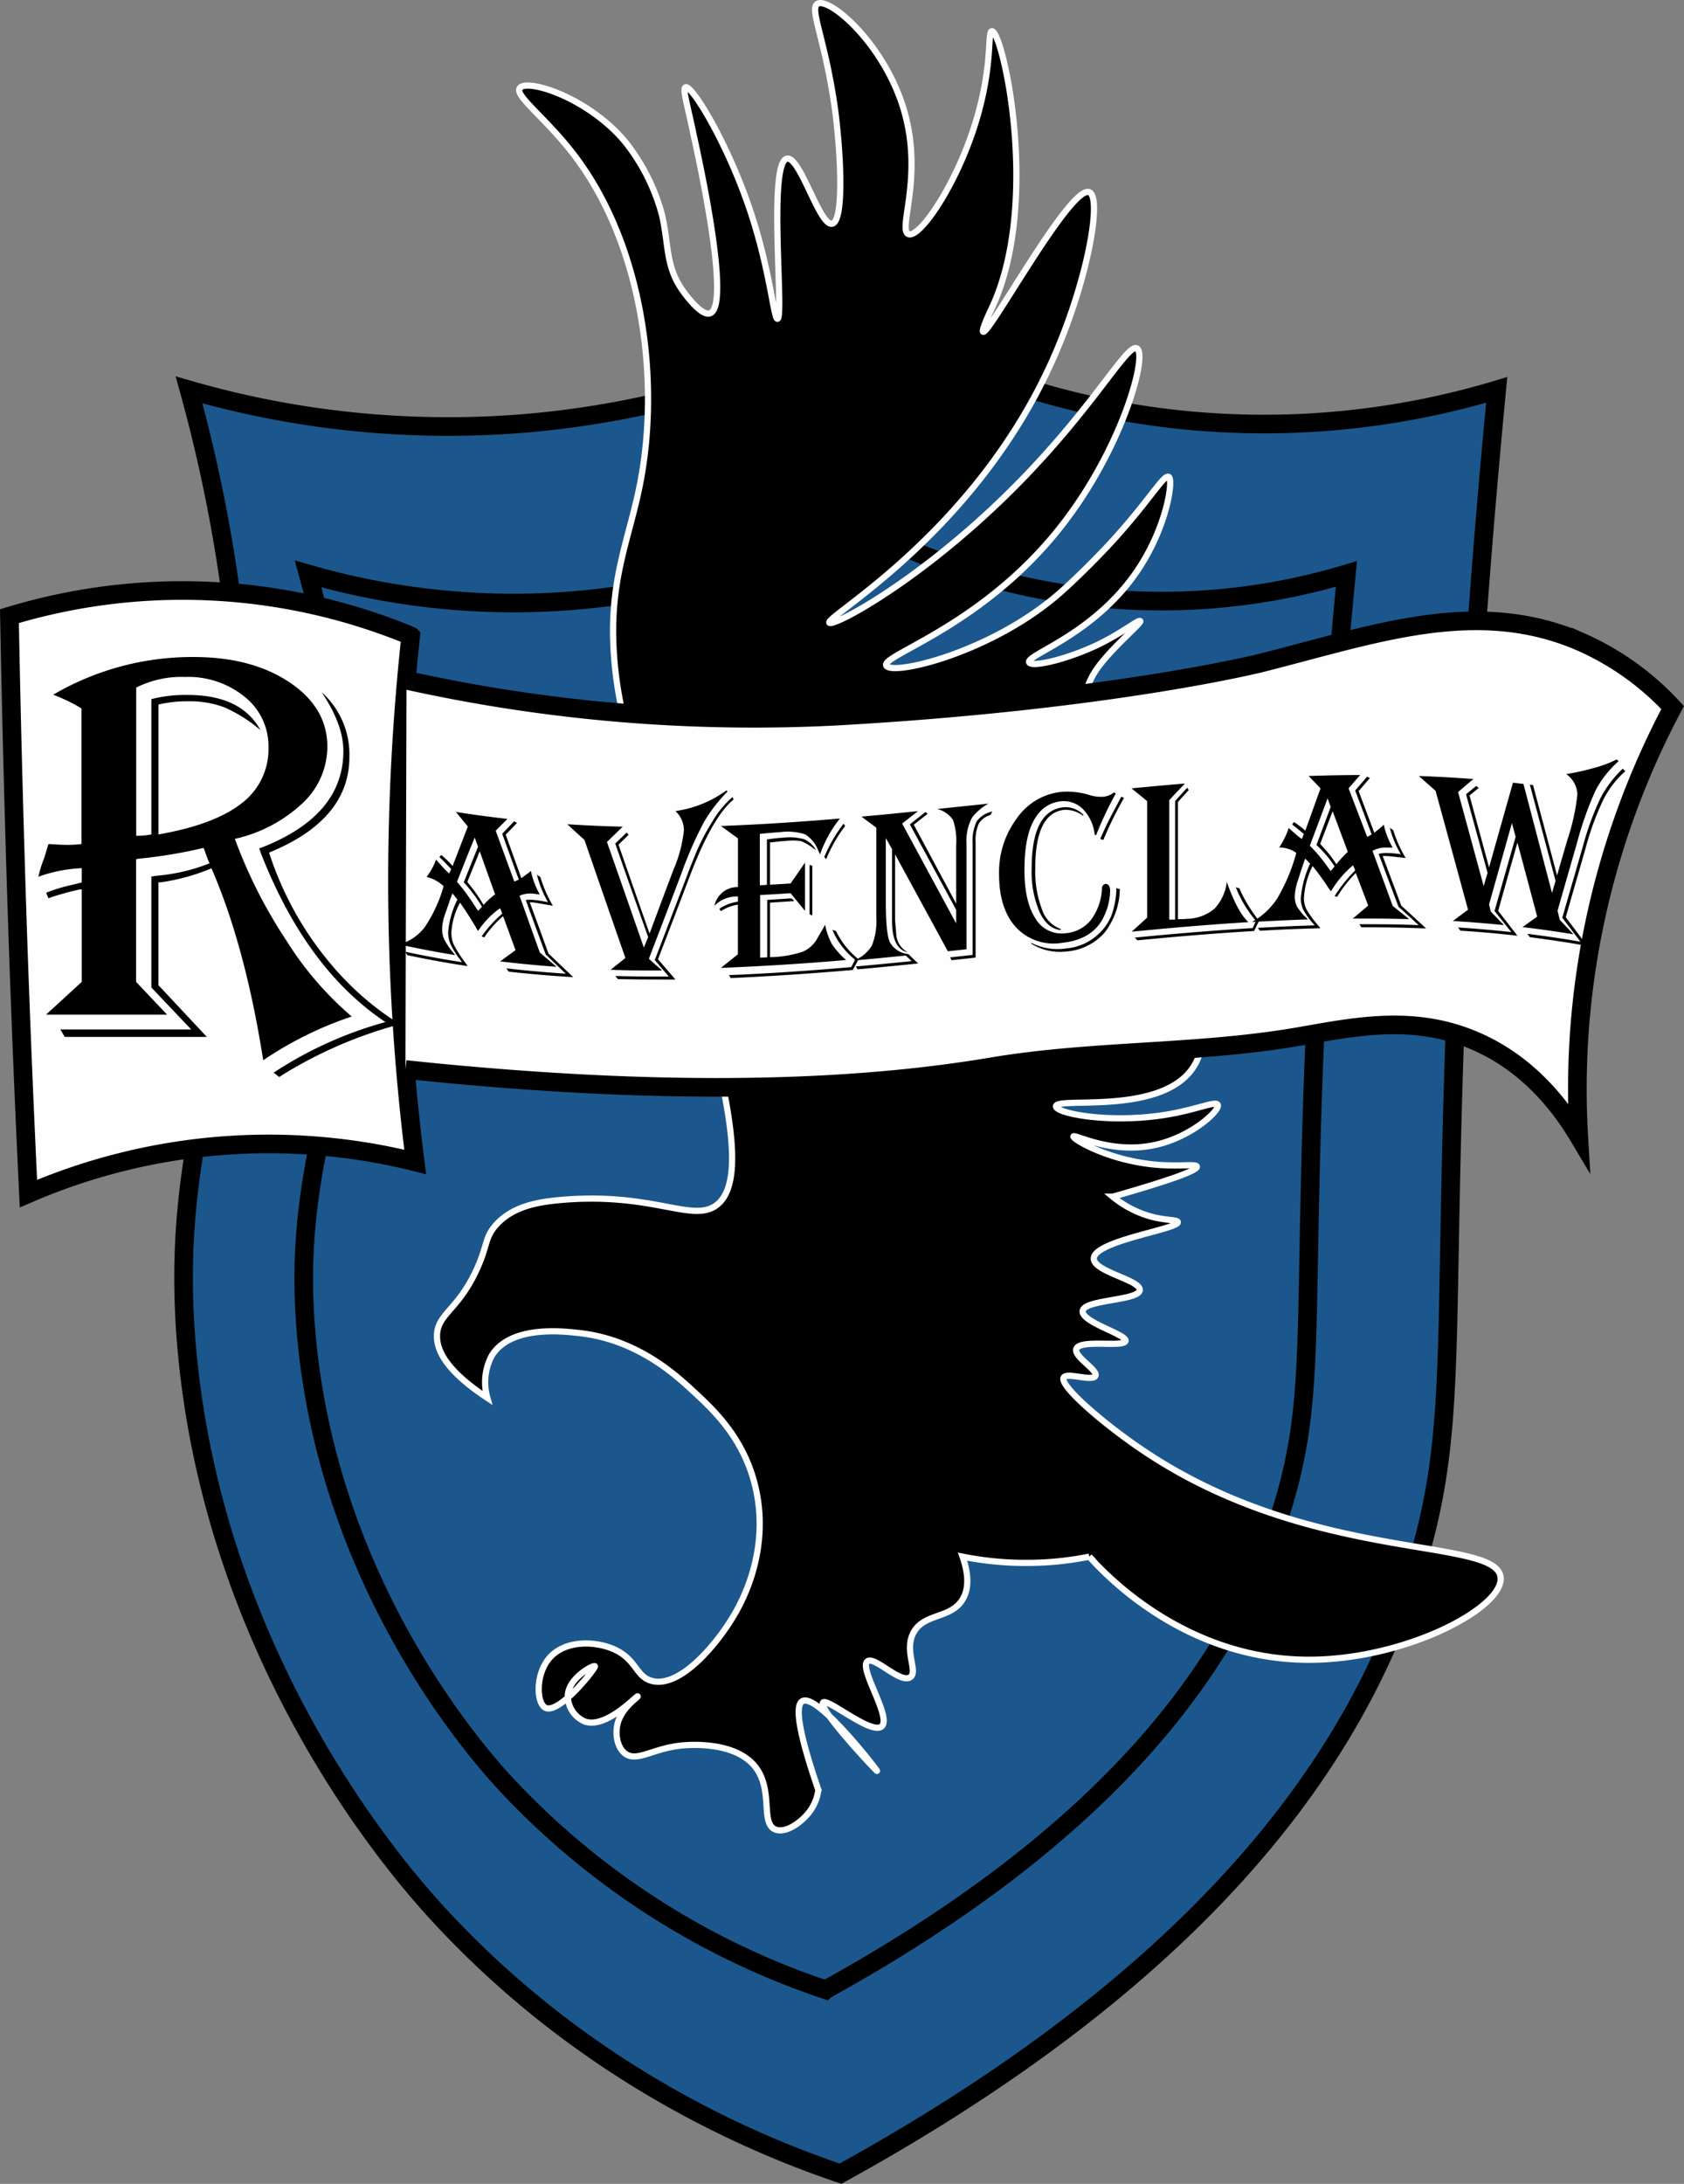<svg xmlns="http://www.w3.org/2000/svg" width="271.26" height="351.64" viewBox="0 0 271.26 351.64"><rect x="0" y="0" width="271.26" height="351.64" fill="#808080" stroke="none"/><defs><style>.cls-1{fill:#1b578c;}.cls-1,.cls-3{stroke:#000;stroke-width:3px;}.cls-1,.cls-2,.cls-3{stroke-miterlimit:10;}.cls-2{stroke:#fefefe;}.cls-3{fill:#fefefe;}</style></defs><g id="Layer_4" data-name="Layer 4"><path class="cls-1" d="M30.45,62.78a150.46,150.46,0,0,0,54.39,5.36,150.37,150.37,0,0,0,55.91-16.09,130.11,130.11,0,0,0,47.49,15.32,130.49,130.49,0,0,0,52.85-4.59C239.15,83,236.62,113.2,235,150.1c-2.82,63.05,0,77.76-6.12,99.57C220.93,278,199,315,135.39,350c-14.78-5-41.65-16.48-65.11-42.13-5.48-6-35.19-39.46-40.08-89.56-3.94-40.5,12.05-53.74,8.68-105.76A246.34,246.34,0,0,0,30.45,62.78Z"/><path class="cls-1" d="M49.63,92.41A119.29,119.29,0,0,0,92.8,96.67,119.32,119.32,0,0,0,137.18,83.9a103.37,103.37,0,0,0,37.7,12.16,103.28,103.28,0,0,0,42-3.65c-1.54,16-3.55,40-4.86,69.32-2.25,50.05,0,61.73-4.87,79-6.27,22.47-23.72,51.87-74.18,79.65A124.35,124.35,0,0,1,81.24,287c-4.35-4.76-27.94-31.32-31.81-71.1-3.14-32.15,9.56-42.65,6.88-83.95A196,196,0,0,0,49.63,92.41Z"/><path class="cls-2" d="M79.22,218.27a9.12,9.12,0,0,0-.72,6.81c-7-4.61-8.3-8-8.09-10.39.29-3.2,3.4-3.86,6.34-10.21,1.82-3.92,1.3-5.12,3.07-7.15,2.66-3.07,6.74-3.68,9.36-4,15.63-1.68,22.17,3.65,26.17.77,7.68-5.55-3.17-34.76-14.43-76.73a61.24,61.24,0,0,1-2-11.61c-.94-12.35,2.44-18.82,4.21-28,3.22-16.59.43-38.2-10.59-52.72-4.62-6.08-9.68-9.6-8.81-10.85,1.09-1.59,11,1.46,17,8.68a32.27,32.27,0,0,1,5.87,11.61c1.16,4.85.54,8.3,3.36,12.3.36.5,3,4.21,4.43,3.66,3.35-1.28-1.73-24.5-2.69-28.85-1-4.83-1.79-7.32-1.27-7.53,1-.43,6.72,8.92,10.34,19.66,3.31,9.82,3.86,17.68,4.47,17.61,1.09-.11-1.57-25.17,1.53-25.78,2.12-.42,5.25,10.92,7.28,10.47,1.86-.42,1.45-10.51.51-18C133,6.46,130.29,1.4,131.69.61c1.93-1.1,10.77,6.45,13.91,17.1,3.2,10.83-1.1,19.39.77,20s8.23-8.63,11.23-19.53c2.3-8.36,1.45-13.11,2.17-13.15,1.75-.09,7.93,27.66,0,44.56-.28.59-1.73,3.64-1.4,3.83.93.54,14.11-23.75,17.1-22.47,2.1.89-.31,14.55-6,27.19-12.53,27.87-36.62,41.17-35.87,42.13.61.77,16.38-7.63,32.17-24.26,11-11.57,15.9-20.71,17.36-19.91,1.7.93-2,14.87-11,27.06-12.76,17.4-30.18,22.26-29.37,24s16.93-2,28-11.72c4.28-3.79,8.3-8.19,8.3-8.19,6.19-6.78,8.38-10.85,9.19-10.47s-.28,8.34-5.36,15.57c-7,10-17.65,13.12-17.11,14.3.39.85,6-.44,11-2.81,4.14-2,6.63-4.14,6.89-3.83s-4.86,4.51-7.14,7.92c-11,16.43,24.93,50.51,15.57,64.08-5.28,7.66-22,4.53-22,6.13,0,1.16,8.9,2.88,18.13,1.28,4.71-.82,7.6-2.17,7.92-1.53.42.86-4,5-9.71,6.38-7.26,1.76-13.38-1.72-13.53-1.28s5.93,4.07,14,4.6c3.4.22,5.78-.19,5.88.25s-2.15,1.6-13.54,4.85a16.7,16.7,0,0,0,6.64,3.32c2.19.52,3.77.39,3.83.77.17,1.13-13.49,3-13.53,5.87,0,2.15,7.61,3.45,7.4,5.11s-8.95,1.49-9.19,3.32,7.16,3.78,6.9,4.85-7.37-.34-7.92,1.27c-.43,1.27,3.51,3.38,3.07,4.34s-4.59-.61-5.11.26c-.76,1.26,6.33,7.41,12.77,11.74,27.08,18.25,56.7,13.87,57.6,20.37.67,4.9-15.31,13.39-31,13.34-20.06-.07-32.91-14-35.24-16.6a50.75,50.75,0,0,1-9.7,1,51.82,51.82,0,0,1-10.72-1c1.16,3.33.86,5.47,0,6.89-1.91,3.15-6.23,2.18-7.92,5.37-1.55,2.94.82,6.25-.51,7.15-1.61,1.08-5.74-3.44-6.89-2.56-1.44,1.11,3.92,9,2.3,10.47s-8.75-4.62-9.45-3.83c-.85,1,8.61,11.05,8.68,11s-9.55-12.55-12-11.23c-1.45.78-.18,6.33,2.56,14.29a7.5,7.5,0,0,1-1.28,3.32c-1.3,1.84-3.92,3.72-5.62,3.07-2.58-1-.13-6.67-3.57-10.47s-10.62-3.15-11.49-3.07c-4.78.47-7.28,2.76-9.19,1.28-1.27-1-1.5-3-1.28-4.34.47-2.93,3.44-4.7,3.32-4.85s-5,5.18-8.43,4.08a4.48,4.48,0,0,1-2.81-4.34c.24-2.78,4.13-4.83,4.35-4.59S90.12,276,87.9,275c-1.49-.68-1.68-5.25.51-7.92,2.46-3,7.36-2.9,10.47-1.53,3.66,1.62,3.51,4.42,6.13,5.11,4.56,1.18,10.42-5.93,13-10.22,1.23-2,6.29-10.71,3.57-21.44-1.92-7.59-6.66-12-10-15.07-2.84-2.65-9.22-8.43-18.63-9.32C90.15,214.29,82.16,213.53,79.22,218.27Z"/><path class="cls-3" d="M1.52,99.21Q2,124.77,2.88,151q.72,20.82,1.7,41.19a97.65,97.65,0,0,1,62.3-5.1A360,360,0,0,1,64.16,132c.28-10.47,1-20.37,2-29.62A96.23,96.23,0,0,0,1.52,99.21Z"/><path d="M8.57,111.86a44.35,44.35,0,0,1,22.59-6.07q9.39,0,15.48,4.08t6.09,10.36a12.46,12.46,0,0,1-4,9.1,23.31,23.31,0,0,1-10.9,5.74,78.78,78.78,0,0,0,8.31,16.39,53.19,53.19,0,0,0,10.52,12.22l-.67.22a58.35,58.35,0,0,0-12.93,6.38l-.66.44-.23-1.42q-2.82-17.13-7.92-29.05l-.18-.44a33,33,0,0,1-8.19,2.26l-.36,0v16.56l7.8,8.33H10.43l-.71-1.2H30.8L24.38,159V141.13l.93-.13a29.41,29.41,0,0,0,8.46-2,7.21,7.21,0,0,1-.31-.67L33,137.06c0-.09-.11-.27-.22-.53a78.65,78.65,0,0,1-10.37,1.73l-.49.08V158.1l5,5.27H7.42l5.75-5.27V143.22l-.35,0a45.1,45.1,0,0,0-4.65,1.28l-.36.14-.39-.89a26.82,26.82,0,0,1,3.05-1l2.35-.57.35-.09v-2.3A23.75,23.75,0,0,0,6.66,141l-.48.17a19.7,19.7,0,0,1,.88-2.87c.06-.12.27-.79.62-2,0-.09.08-.22.13-.4,1.33.09,2.37.14,3.11.14a16.89,16.89,0,0,0,2.21-.14V114.07A27,27,0,0,0,8.92,112Zm13.37-1.15v23.87a12.73,12.73,0,0,0,2.44-.22V112.57a22.1,22.1,0,0,1,5.85-.67c5.75,0,9.67,1.89,11.73,5.67a23.49,23.49,0,0,0-5.75-3.65,15.85,15.85,0,0,0-5.94-1,19.11,19.11,0,0,0-4.74.53v20.91l.49-.09q8.73-1.59,13-5a10.94,10.94,0,0,0,4.23-8.92,10.17,10.17,0,0,0-3.81-8.13A14.4,14.4,0,0,0,29.78,109,16.2,16.2,0,0,0,21.94,110.71Zm21.4,26.57a53.16,53.16,0,0,0,9.87,17.85,46.87,46.87,0,0,0,11.21,9.79,70.09,70.09,0,0,0-19.05,8.24l-.4.26-.88-.71a63.05,63.05,0,0,1,18-8.14q-12.76-8.5-20.07-27.2l-.26-.75q13.55-5.15,13.55-15.68c0-2.9-1.17-6-3.5-9.48a13.41,13.41,0,0,1,4.47,10.36Q56.31,132,43.34,137.28Z"/><path class="cls-3" d="M65.48,109.53a258.41,258.41,0,0,0,69.65,5.76c43.74-2.48,67.86-8.51,67.86-8.51,18.39-4.61,34.78-10.75,51.68-3.41a44.71,44.71,0,0,1,14.76,10.56A131.63,131.63,0,0,0,256.78,149a130,130,0,0,0-2.47,34c-2.9-4.86-8-11.59-16.52-15.32-10-4.4-19.61-2.34-28.63-.77-16.3,2.82-33.1,2.11-49.42,4.86-18.89,3.18-48.36,5.31-94.43.44"/><path d="M81.73,131.86l-1.88,1.9c1,2.74,2,5.47,3,8.19l.72-.32q-1.34-3.67-2.67-7.38l1.91-2,.47.25-1.82,1.9,2.52,7a2.11,2.11,0,0,0,.25-.18l.59-.44a4.65,4.65,0,0,0,.69-.55,13.38,13.38,0,0,0,1.44,3.8l-.76-.1a4.38,4.38,0,0,0-2.5.3q1.63,4.59,3.26,9.14c.9.78,1.8,1.54,2.7,2.3q-4.55-.33-9.09-.87c.83-.6,1.66-1.2,2.48-1.81-.66-1.82-1.33-3.64-2-5.47A16.81,16.81,0,0,0,78,150.94l-.41-.17a19.27,19.27,0,0,1,3.17-3.53l.14-.16-.34-.84A13.46,13.46,0,0,0,77,149.92l-.33-.57c-.62-1.08-1.42-2.34-2.39-3.76l-.18-.25a11.46,11.46,0,0,0-1.39,4.78,4.66,4.66,0,0,0,.39,2A22,22,0,0,0,74.94,155l.4.56c-3.24-.49-6.48-1.07-9.72-1.76l-.36-.56c3,.65,6.11,1.22,9.16,1.69l-.31-.42a14.06,14.06,0,0,1-1.55-2.5,4.8,4.8,0,0,1-.37-1.94,14.42,14.42,0,0,1,1.49-5.22l-.79-1c-.16.36-.35.89-.59,1.59l-.6,1.74a7.41,7.41,0,0,0-.48,2.36,4,4,0,0,0,.34,1.73A11.66,11.66,0,0,0,73,153.39l.32.4c-3-.49-6-1.06-9-1.72a7.82,7.82,0,0,0,4.07-2.74,22.81,22.81,0,0,0,3-6.4c0-.08.05-.16.07-.24a6.15,6.15,0,0,0-2.75-1.49,10.28,10.28,0,0,0,1.53-2.79l.3.34.81.9a13.17,13.17,0,0,0,1,1l.33-.74-.22-.21c-.6-.63-1.1-1.14-1.51-1.54-.05,0-.11-.1-.16-.16l.29-.34a19,19,0,0,1,1.83,1.77c.82-2.11,1.63-4.22,2.45-6.34l-1.91-2.35C76.2,131.17,79,131.55,81.73,131.86Zm-5.26,3c-1,2.39-1.91,4.76-2.86,7.12A33.86,33.86,0,0,1,76,145.13l.83,1.27.18.26.18-.17.25-.27a1.17,1.17,0,0,1,.2-.21,23.89,23.89,0,0,0-2.94-3.94L77,136.33Zm.81,2.21-2,4.93a1.32,1.32,0,0,1,.18.24l.74.94a21.11,21.11,0,0,1,1.51,2.23l.18.29A13.14,13.14,0,0,1,79.75,144C78.92,141.71,78.1,139.4,77.28,137.08Zm9.77,4.17a21.68,21.68,0,0,0,2,4.6l-.45-.08-1.46-.25c-.66-.12-1.14-.19-1.44-.22h-.36q1.52,4.13,3,8.23c1.34,1.29,2.67,2.56,4,3.82-3.47-.21-6.94-.5-10.42-.89l-.34-.53c3.19.37,6.37.65,9.56.86-1.08-1-2.16-2.06-3.24-3.1q-1.61-4.37-3.21-8.76a5.41,5.41,0,0,1,1.41,0,18.48,18.48,0,0,1,2.16.35l-.22-.42a17,17,0,0,1-1.55-4Z"/><path d="M117,127.27l.2.19a23.43,23.43,0,0,0-3.85,5,62.45,62.45,0,0,0-3.58,8.16q-2.62,6.91-5.25,13.77c.71.63,1.42,1.26,2.14,1.88-2.77,0-5.53,0-8.3-.12l2.38-1.9q-3.3-9.45-6.59-19c-.92-.83-1.84-1.68-2.77-2.53,3,.19,6,.32,8.93.39l-2.54,2.46q3,8.55,5.94,17c.23-.56.46-1.12.7-1.67q-2.66-7.5-5.31-15.07l1.84-1.77c.1.12.21.23.32.35L99.63,136q2.49,7.17,5,14.31,1.9-5.09,3.82-10.19a22,22,0,0,0,1.71-6.37,4.2,4.2,0,0,0-1.35-3.14l.34-.07A18,18,0,0,0,117,127.27Zm1,1.06.16.41q-3.44,2.82-7.09,12.45-2.53,6.66-5.08,13.27l2.81,3.26c-3.09,0-6.19,0-9.28-.07l-.4-.5c2.87.08,5.75.11,8.62.09l-2.27-2.65,5.17-13.52c.32-.86.64-1.71,1-2.57a35.17,35.17,0,0,1,3.06-6.14A15.84,15.84,0,0,1,118,128.33Z"/><path d="M135.29,131.8l-.29.37a20,20,0,0,0-2.91,5.4c-.12-.27-.21-.47-.27-.59a5.31,5.31,0,0,0-2.12-2.63,9.09,9.09,0,0,0-4.07-.36c-.9.06-2,.15-3.24.28v8.28l1.15-.07v-7.32c.91-.13,1.78-.23,2.61-.28a8.72,8.72,0,0,1,3.37.25,4.05,4.05,0,0,1,1.92,1.75l-.36-.24a8.12,8.12,0,0,0-2.1-1.22,10.18,10.18,0,0,0-2.56,0c-.38,0-1.07.09-2,.2l-.38,0v6.84l3.31-.21c.78-1.11,1.55-2.23,2.32-3.35v7.76l-2.32-2.84c-1.63.11-3.27.21-4.91.29v10.1l1.15-.07V144.9l3.91-.25.46.44-3.92.25v8.78a17.82,17.82,0,0,0,5.22-.86,4.9,4.9,0,0,0,2.43-2.23l1-1.72.22-.41A10.67,10.67,0,0,0,134,152a12.44,12.44,0,0,0,2.29,2.58c-6.72.58-13.44,1-20.17,1.27l2.74-2.19v-8a7,7,0,0,0-2.74,1.05l-.25-.37a6.78,6.78,0,0,1,3-1.15v-.84l-.43,0a5.12,5.12,0,0,0-3.35,1.48,3.79,3.79,0,0,1,3.78-3V135l-2.74-2C122.49,132.76,128.89,132.34,135.29,131.8Zm3,22.68-.93,1.7c-6.55.58-13.1,1-19.65,1.31l-.29-.48c6.57-.26,13.14-.72,19.7-1.29l.62-1.19a12.25,12.25,0,0,1-3.66-4.8l.58.17a13.05,13.05,0,0,0,3.35,4.32Zm-7.44-15.07v8l-.45-.2v-7.95Zm5.29-6.42-.13.17a23.76,23.76,0,0,0-2.93,5.19l-.31-.35a24,24,0,0,1,3.11-5.37Z"/><path d="M159.22,129.4a8.47,8.47,0,0,0-2.64,2.24,8.08,8.08,0,0,0-.9,4.21v17l-3,.32q-4.24-7.78-8.5-15.61v10.59l.21,2.57a3.53,3.53,0,0,0,1.64,2.5l.14.11q-2.48-.59-2.48-5.06c0-.57,0-1.13,0-1.7v-9.84l-1-1.79v10.36q0,4.93.64,6.4a3.85,3.85,0,0,0,3,1.93l1.56,1.51c-3.25.33-6.5.65-9.75.94l-.29-.46c3-.27,6-.56,9-.86l-.94-.9c-2.8.28-5.59.55-8.39.8a5.76,5.76,0,0,0,2.92-2.39,10.85,10.85,0,0,0,.72-4.64V133.27c-.8-.59-1.6-1.18-2.39-1.78,3-.27,6.07-.57,9.1-.88l-2.55,2,8.7,16.08V146.5l-7.46-13.76,2.52-2,.34.31-2.23,1.74,6.83,12.71v-9.36a10.71,10.71,0,0,0-.51-4.13,4.46,4.46,0,0,0-2.53-1.75Zm.63,1.27-.32.57a3.18,3.18,0,0,0-1.88,1.4,6.73,6.73,0,0,0-.5,3v18.55l-3.87.42c-.07-.15-.15-.31-.23-.46l3.62-.39V135.87a7.41,7.41,0,0,1,.65-3.61A4.12,4.12,0,0,1,159.85,130.67Z"/><path d="M179.73,127.75l-.19.36a57.76,57.76,0,0,0-2.81,5.94l-.16.43-.24-.1a6.93,6.93,0,0,0-1.92-4.13,4.36,4.36,0,0,0-3.65-1.21,5.27,5.27,0,0,0-3.82,2.41c-1.28,1.8-1.92,4.67-1.92,8.63q0,5.11,1.77,7.81a4.88,4.88,0,0,0,4.92,2.37,5.82,5.82,0,0,0,4-2.11,9.05,9.05,0,0,0,1.79-5c0-.51.25-.79.61-.82s.7.31.71,1.09a9.81,9.81,0,0,1-.8,3.7c-1.11,2.76-3.41,4.31-6.91,4.69a8.3,8.3,0,0,1-7.43-2.47c-1.83-2-2.75-4.84-2.75-8.57a14.51,14.51,0,0,1,2.86-9,10,10,0,0,1,7.11-4.26,12.19,12.19,0,0,1,4.59.5,6.23,6.23,0,0,0,2.23.28,3.21,3.21,0,0,0,1.71-.69Zm.65,15.41a11.63,11.63,0,0,1-2.49,7.05,9.09,9.09,0,0,1-6.16,3,8.74,8.74,0,0,1-5.6-1.25v-.14a9.25,9.25,0,0,0,5.56.9,8.7,8.7,0,0,0,5.81-2.89,7.92,7.92,0,0,0,1.62-2.67,14.08,14.08,0,0,0,.7-3.74l0-.42Zm-5.86-11.76a4.66,4.66,0,0,0-3.1-1q-4.66.51-4.66,9.4a17.28,17.28,0,0,0,1.08,6.62,5,5,0,0,0,3,3.15v.18c-1.41-.14-2.54-1.1-3.39-2.9a16.52,16.52,0,0,1-1.27-7q0-9.3,5.11-9.86a3.91,3.91,0,0,1,3.19,1.19Zm6.53-2.92-.2.36a60.69,60.69,0,0,0-3.13,6.42l-.49-.18.2-.47q.9-2,1.59-3.3c.47-.9.95-1.8,1.43-2.7l.19-.34Z"/><path d="M182.27,126.94q4.3-.42,8.6-.78c-.84.89-1.69,1.78-2.53,2.68v19.23h.79l.16,0v-19.1l1.94-2.13c.09.12.17.25.25.37l-1.74,1.93V148c.54,0,1.06,0,1.55-.06a7,7,0,0,0,4.32-1.61,7.46,7.46,0,0,0,2-4.33q1.69,4.8,3.48,6.48c-6.26.39-12.53.92-18.79,1.54l2.49-2.28V129Zm20.55,21.31-.81,1.66c-6.26.37-12.52.89-18.78,1.5l-.45-.44c6.34-.62,12.69-1.15,19-1.53l.53-1.17a18.7,18.7,0,0,1-3.17-5.22l-.07-.19.57.18.13.3a24.18,24.18,0,0,0,2.88,4.73Z"/><path d="M219.1,124.79l-1.87,2.14q1.49,3.9,3,7.83l.72-.4c-.88-2.36-1.77-4.73-2.66-7.08l1.91-2.21.47.2-1.82,2.11,2.52,6.71.25-.19.59-.5a5.92,5.92,0,0,0,.69-.61,12.57,12.57,0,0,0,1.44,3.69l-.76,0a4.55,4.55,0,0,0-2.5.52q1.64,4.43,3.26,8.87L227,148c-3-.09-6.06-.11-9.09-.09l2.48-2.09c-.66-1.76-1.33-3.51-2-5.25a20.13,20.13,0,0,0-3,3.83l-.41-.1a22.62,22.62,0,0,1,3.17-4l.14-.19-.34-.78a16,16,0,0,0-3.55,4.19L214,143c-.62-1-1.42-2.09-2.39-3.34l-.18-.21a13.21,13.21,0,0,0-1.39,5.05,4.15,4.15,0,0,0,.39,1.9,16.8,16.8,0,0,0,1.86,2.56l.4.5q-4.86.12-9.72.41l-.36-.47c3.05-.17,6.11-.31,9.16-.4-.1-.12-.2-.25-.31-.37a11,11,0,0,1-1.55-2.19,4.3,4.3,0,0,1-.37-1.87,16.72,16.72,0,0,1,1.49-5.52l-.79-.8c-.16.39-.35,1-.59,1.71l-.6,1.86a8.46,8.46,0,0,0-.48,2.47,3.55,3.55,0,0,0,.34,1.66,8.77,8.77,0,0,0,1.44,1.76l.32.33c-3,.1-6,.25-9,.42a11.73,11.73,0,0,0,4.07-3.8,29.6,29.6,0,0,0,3-7.07c0-.09.05-.17.07-.26a4.77,4.77,0,0,0-2.75-.87,13.59,13.59,0,0,0,1.53-3.14l.3.27.81.72a9.78,9.78,0,0,0,1,.78l.33-.81a1.84,1.84,0,0,1-.22-.17c-.6-.51-1.1-.91-1.51-1.22l-.16-.12.28-.41a13.26,13.26,0,0,1,1.84,1.39c.82-2.27,1.63-4.54,2.45-6.8l-1.91-2C213.57,124.85,216.34,124.8,219.1,124.79Zm-5.25,3.76c-.95,2.54-1.91,5.08-2.86,7.63a23.66,23.66,0,0,1,2.36,2.71c.27.38.55.75.83,1.13l.17.23a1.47,1.47,0,0,0,.18-.2l.26-.31a3.05,3.05,0,0,1,.19-.24,17.6,17.6,0,0,0-2.93-3.44c.77-2.05,1.54-4.09,2.3-6.14C214.19,129.46,214,129,213.85,128.55Zm.81,2.07-2,5.26.18.21.74.81a17.69,17.69,0,0,1,1.51,2l.18.26a17.34,17.34,0,0,1,1.84-2Q215.89,133.9,214.66,130.62Zm9.77,3.06a20.17,20.17,0,0,0,2,4.48l-.45-.06-1.46-.16c-.66-.07-1.14-.11-1.44-.11l-.36,0c1,2.66,2,5.34,3,8,1.34,1.21,2.67,2.43,4,3.67q-5.21-.21-10.42-.19l-.34-.49c3.19,0,6.37,0,9.56.15-1.08-1-2.16-2-3.24-2.95l-3.21-8.53a5.52,5.52,0,0,1,1.41-.14,14.7,14.7,0,0,1,2.16.2l-.22-.4a16.16,16.16,0,0,1-1.55-3.86Z"/><path d="M260.72,122.57A16.46,16.46,0,0,0,257,127.3a54,54,0,0,0-3,8.52q-1.56,5.4-3.11,10.83l.36,1.46,2.21,2.33c-2.74-.45-5.47-.84-8.21-1.16l2.36-1.69q-1.59-6-3.18-11.92-1.56,5.46-3.1,11l3.1,4c-3.07-.35-6.13-.62-9.2-.82l-.36-.51c2.86.18,5.71.43,8.57.74q-1.35-1.71-2.7-3.39,1.7-6,3.4-11.95l-.6-2.21q-1.84,6.54-3.68,13.11c.09.38.19.76.28,1.14l2.11,2.18q-4.11-.42-8.22-.66l2.44-1.82q-2.61-9.61-5.23-19.15l-2.7-2.38q4.4.15,8.8.49c-.83.69-1.65,1.39-2.47,2.09q2.05,7.54,4.12,15.14l.63-2.13q-1.74-6.33-3.47-12.65l1.64-1.34.41.32-1.49,1.22q1.58,5.77,3.15,11.58,1.92-6.84,3.85-13.64l1.69.2Q247.7,135,250,143.78l.57-1.95q-2.07-7.77-4.14-15.49l.51.07q1.94,7.26,3.87,14.56c.56-1.95,1.12-3.88,1.69-5.82a34.07,34.07,0,0,0,1.58-7.19,4.11,4.11,0,0,0-1.8-3.32,36.32,36.32,0,0,0,4.52-1,17.81,17.81,0,0,0,3.6-1.35C260.53,122.37,260.63,122.47,260.72,122.57Zm1.08,1.61a15.44,15.44,0,0,0-3.55,4.62,44.35,44.35,0,0,0-2.85,7.81q-1.59,5.52-3.19,11.08c1.15,1.53,2.31,3.07,3.46,4.62-3.08-.56-6.16-1-9.23-1.41l-.42-.54c2.85.36,5.7.77,8.55,1.27q-1.45-1.94-2.92-3.85,1.66-5.76,3.32-11.5a45.17,45.17,0,0,1,2.82-7.73,17.69,17.69,0,0,1,3.6-4.77C261.53,123.91,261.67,124,261.8,124.18Z"/></g></svg>